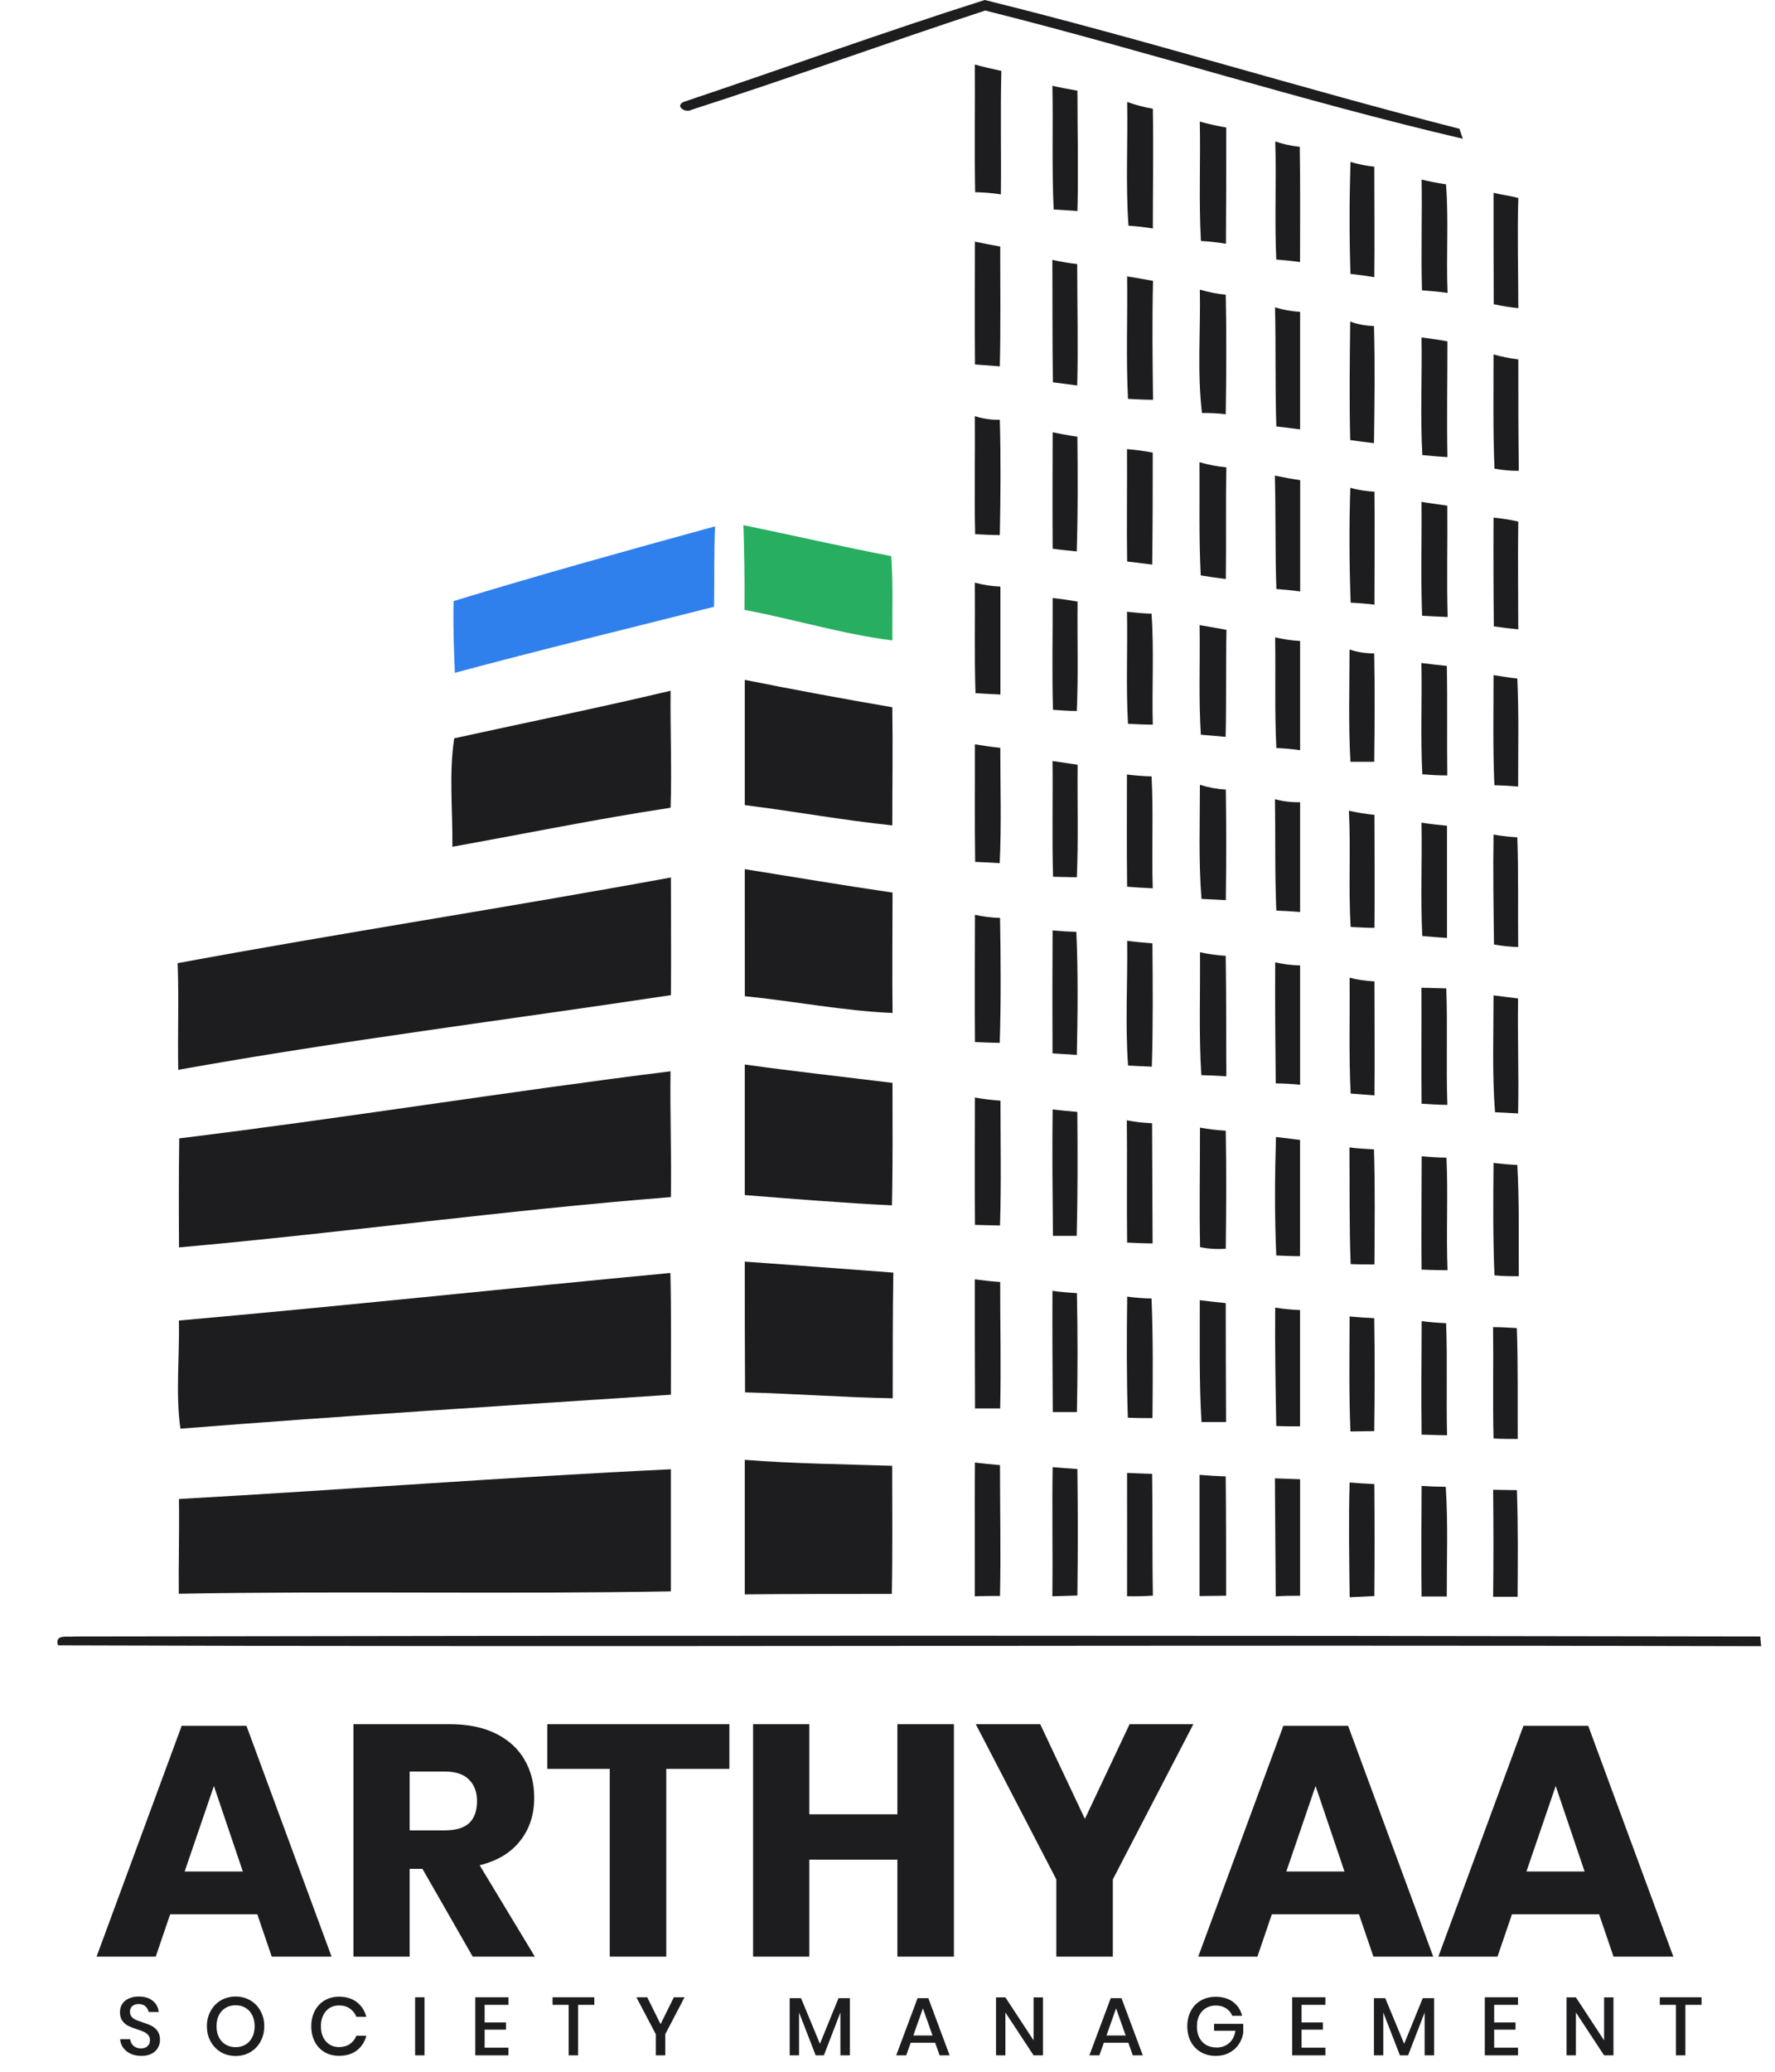 <svg width="108" height="126" viewBox="0 0 108 126" fill="none" xmlns="http://www.w3.org/2000/svg">
<path d="M41.619 6.19C47.727 4.144 53.787 1.945 59.916 0C69.584 2.383 79.137 5.37 88.799 7.832L89.005 8.439C79.242 6.158 69.671 3.077 59.948 0.64C53.993 2.593 48.066 4.755 42.082 6.675C41.699 6.899 41.023 6.443 41.619 6.19Z" fill="#1D1D1F"/>
<path d="M27.64 44.901C32.027 43.94 36.434 43.05 40.802 42.009C40.777 44.381 40.882 46.753 40.802 49.125C36.358 49.797 31.947 50.705 27.525 51.497C27.55 49.316 27.304 47.006 27.64 44.901Z" fill="#1D1D1F"/>
<path d="M10.809 58.577C20.792 56.729 30.83 55.203 40.82 53.366C40.82 55.753 40.846 58.136 40.82 60.522C30.826 62.033 20.792 63.281 10.845 65.064C10.802 62.887 10.892 60.721 10.809 58.577Z" fill="#1D1D1F"/>
<path d="M10.906 69.233C20.882 68.014 30.819 66.394 40.798 65.154C40.762 67.704 40.864 70.253 40.82 72.805C30.826 73.59 20.879 74.975 10.892 75.864C10.877 73.655 10.874 71.442 10.906 69.233Z" fill="#1D1D1F"/>
<path d="M10.885 80.312C20.857 79.426 30.822 78.359 40.791 77.419C40.849 79.885 40.817 82.355 40.82 84.824C30.873 85.482 20.933 86.101 10.979 86.889C10.675 84.824 10.932 82.478 10.885 80.312Z" fill="#1D1D1F"/>
<path d="M10.888 91.166C20.868 90.609 30.83 89.832 40.817 89.358C40.817 91.832 40.817 94.308 40.817 96.782C30.841 96.966 20.854 96.746 10.877 96.93C10.859 95.003 10.917 93.083 10.888 91.166Z" fill="#1D1D1F"/>
<path d="M3.53 100.065C3.302 99.36 4.134 99.588 4.553 99.526C38.735 99.461 72.919 99.461 107.106 99.526C107.106 99.671 107.146 99.968 107.16 100.116C72.614 100.018 38.083 100.184 3.53 100.065Z" fill="#1D1D1F"/>
<path d="M59.315 3.923C59.84 4.082 60.4 4.19 60.928 4.31C60.863 6.812 60.928 9.314 60.899 11.82C60.381 11.742 59.858 11.699 59.333 11.69C59.286 9.101 59.333 6.508 59.315 3.923Z" fill="#1D1D1F"/>
<path d="M64.034 5.218C64.537 5.333 65.05 5.427 65.556 5.514C65.556 7.955 65.621 10.396 65.556 12.833C65.072 12.797 64.584 12.768 64.11 12.739C63.994 10.233 64.081 7.727 64.034 5.218Z" fill="#1D1D1F"/>
<path d="M68.583 6.201C69.091 6.384 69.613 6.522 70.145 6.613C70.185 9.04 70.145 11.47 70.145 13.896C69.654 13.814 69.159 13.758 68.662 13.726C68.485 11.209 68.626 8.711 68.583 6.201Z" fill="#1D1D1F"/>
<path d="M73.001 7.395C73.531 7.542 74.068 7.663 74.61 7.756C74.61 10.114 74.61 12.457 74.592 14.825C74.088 14.74 73.58 14.683 73.07 14.655C72.936 12.232 73.052 9.814 73.001 7.395Z" fill="#1D1D1F"/>
<path d="M77.594 8.603C78.076 8.769 78.576 8.878 79.083 8.928C79.123 11.264 79.101 13.6 79.101 15.939C78.628 15.867 78.147 15.823 77.655 15.784C77.546 13.379 77.666 10.996 77.594 8.603Z" fill="#1D1D1F"/>
<path d="M82.171 9.85C82.644 9.987 83.128 10.084 83.618 10.139C83.618 12.381 83.643 14.619 83.618 16.857C83.133 16.774 82.645 16.709 82.171 16.658C82.092 14.391 82.102 12.117 82.171 9.85Z" fill="#1D1D1F"/>
<path d="M86.499 10.92C86.988 11.041 87.483 11.138 87.982 11.209C88.155 13.404 87.982 15.613 88.079 17.815C87.562 17.743 87.042 17.696 86.521 17.656C86.456 15.422 86.535 13.173 86.499 10.92Z" fill="#1D1D1F"/>
<path d="M90.874 11.73C91.374 11.843 91.883 11.908 92.382 12.041C92.314 14.272 92.382 16.507 92.382 18.742C91.879 18.692 91.379 18.611 90.885 18.499C90.874 16.243 90.874 13.987 90.874 11.73Z" fill="#1D1D1F"/>
<path d="M59.319 14.699C59.832 14.797 60.346 14.902 60.859 14.996C60.859 17.422 60.892 19.852 60.834 22.282L59.323 22.166C59.301 19.675 59.319 17.187 59.319 14.699Z" fill="#1D1D1F"/>
<path d="M64.03 15.805C64.529 15.918 65.034 16.003 65.542 16.058C65.542 18.52 65.607 20.983 65.542 23.445C65.05 23.38 64.558 23.311 64.063 23.25C64.027 20.769 64.045 18.285 64.03 15.805Z" fill="#1D1D1F"/>
<path d="M68.579 16.811C69.103 16.894 69.631 16.98 70.156 17.082C70.098 19.49 70.127 21.902 70.156 24.313C69.646 24.313 69.14 24.285 68.633 24.259C68.507 21.779 68.612 19.291 68.579 16.811Z" fill="#1D1D1F"/>
<path d="M73.005 17.613C73.518 17.77 74.047 17.873 74.581 17.921C74.632 20.343 74.614 22.77 74.581 25.192C74.101 25.136 73.618 25.112 73.135 25.12C72.835 22.636 73.055 20.112 73.005 17.613Z" fill="#1D1D1F"/>
<path d="M77.579 18.693C78.075 18.845 78.587 18.937 79.105 18.968C79.105 21.351 79.105 23.734 79.105 26.113C78.617 26.048 78.129 25.99 77.659 25.936C77.579 23.52 77.637 21.105 77.579 18.693Z" fill="#1D1D1F"/>
<path d="M82.153 19.558C82.618 19.725 83.106 19.816 83.599 19.829C83.665 22.201 83.632 24.58 83.599 26.952C83.111 26.894 82.623 26.833 82.153 26.764C82.095 24.363 82.124 21.959 82.153 19.558Z" fill="#1D1D1F"/>
<path d="M86.492 20.523C87.016 20.585 87.544 20.665 88.069 20.762C88.069 23.109 88.025 25.463 88.069 27.802C87.559 27.773 87.052 27.726 86.543 27.676C86.409 25.311 86.535 22.906 86.492 20.523Z" fill="#1D1D1F"/>
<path d="M90.874 21.558C91.369 21.696 91.873 21.796 92.382 21.858C92.382 24.114 92.382 26.374 92.411 28.634C91.915 28.639 91.42 28.594 90.932 28.5C90.835 26.189 90.874 23.864 90.874 21.558Z" fill="#1D1D1F"/>
<path d="M59.315 25.311C59.806 25.467 60.319 25.541 60.834 25.531C60.899 27.867 60.881 30.206 60.834 32.542C60.331 32.542 59.832 32.513 59.333 32.488C59.276 30.094 59.337 27.701 59.315 25.311Z" fill="#1D1D1F"/>
<path d="M64.049 26.291C64.547 26.392 65.05 26.49 65.553 26.559C65.578 28.884 65.589 31.212 65.513 33.537C65.025 33.487 64.537 33.44 64.049 33.371C64.034 31.013 64.041 28.652 64.049 26.291Z" fill="#1D1D1F"/>
<path d="M68.572 27.314C69.097 27.355 69.62 27.426 70.138 27.528C70.138 29.795 70.138 32.066 70.105 34.336L68.579 34.148C68.547 31.87 68.586 29.592 68.572 27.314Z" fill="#1D1D1F"/>
<path d="M72.983 28.11C73.517 28.266 74.064 28.37 74.618 28.421C74.571 30.689 74.618 32.952 74.585 35.215C74.075 35.15 73.565 35.078 73.059 34.995C72.94 32.703 73.001 30.406 72.983 28.11Z" fill="#1D1D1F"/>
<path d="M77.568 28.927C78.078 29.032 78.591 29.126 79.109 29.202C79.109 31.458 79.109 33.714 79.109 35.97C78.624 35.905 78.136 35.855 77.662 35.822C77.579 33.519 77.633 31.219 77.568 28.927Z" fill="#1D1D1F"/>
<path d="M82.16 29.668C82.639 29.801 83.132 29.88 83.628 29.903C83.654 32.188 83.628 34.477 83.628 36.773C83.144 36.712 82.656 36.675 82.182 36.654C82.095 34.322 82.084 31.993 82.16 29.668Z" fill="#1D1D1F"/>
<path d="M86.492 30.521C87.013 30.616 87.537 30.67 88.061 30.753C88.083 33.009 88.018 35.269 88.083 37.525C87.562 37.504 87.045 37.478 86.528 37.449C86.441 35.139 86.514 32.828 86.492 30.521Z" fill="#1D1D1F"/>
<path d="M90.874 31.48C91.38 31.528 91.883 31.608 92.379 31.722C92.346 33.891 92.379 36.09 92.379 38.277C91.883 38.223 91.384 38.169 90.892 38.096C90.868 35.891 90.862 33.685 90.874 31.48Z" fill="#1D1D1F"/>
<path d="M59.315 35.435C59.822 35.575 60.344 35.655 60.87 35.674C60.87 37.844 60.87 40.053 60.87 42.241C60.364 42.215 59.858 42.19 59.355 42.157C59.279 39.901 59.337 37.663 59.315 35.435Z" fill="#1D1D1F"/>
<path d="M64.049 36.368C64.555 36.426 65.061 36.498 65.564 36.589C65.538 38.805 65.618 41.025 65.517 43.242C65.039 43.242 64.562 43.202 64.07 43.17C64.001 40.902 64.059 38.635 64.049 36.368Z" fill="#1D1D1F"/>
<path d="M68.572 37.207C69.067 37.261 69.566 37.308 70.065 37.323C70.224 39.565 70.083 41.821 70.141 44.07C69.635 44.07 69.132 44.045 68.633 44.019C68.503 41.752 68.615 39.478 68.572 37.207Z" fill="#1D1D1F"/>
<path d="M72.99 38.018C73.536 38.104 74.075 38.206 74.625 38.307C74.578 40.476 74.625 42.646 74.574 44.815C74.072 44.768 73.565 44.721 73.066 44.685C72.922 42.48 73.027 40.245 72.99 38.018Z" fill="#1D1D1F"/>
<path d="M77.586 38.762C78.085 38.881 78.593 38.955 79.105 38.982C79.105 41.195 79.105 43.412 79.105 45.625C78.62 45.556 78.132 45.513 77.659 45.491C77.55 43.249 77.622 41.004 77.586 38.762Z" fill="#1D1D1F"/>
<path d="M82.113 39.503C82.597 39.664 83.104 39.743 83.614 39.738C83.654 41.936 83.643 44.131 83.614 46.33C83.129 46.33 82.648 46.33 82.168 46.33C82.037 44.052 82.11 41.774 82.113 39.503Z" fill="#1D1D1F"/>
<path d="M86.485 40.323C86.995 40.392 87.515 40.443 88.032 40.5C88.076 42.721 88.032 44.937 88.061 47.161C87.555 47.161 87.049 47.132 86.543 47.092C86.423 44.836 86.535 42.58 86.485 40.323Z" fill="#1D1D1F"/>
<path d="M90.874 41.058C91.355 41.137 91.833 41.213 92.321 41.267C92.422 43.437 92.368 45.646 92.371 47.834C91.891 47.794 91.413 47.769 90.925 47.754C90.828 45.523 90.874 43.289 90.874 41.058Z" fill="#1D1D1F"/>
<path d="M45.315 41.347C48.299 41.944 51.292 42.5 54.293 43.014C54.329 45.407 54.293 47.805 54.293 50.198C51.288 49.887 48.312 49.338 45.315 48.965C45.315 46.427 45.315 43.885 45.315 41.347Z" fill="#1D1D1F"/>
<path d="M59.319 45.267C59.829 45.353 60.346 45.429 60.863 45.48C60.863 47.816 60.939 50.155 60.827 52.495C60.328 52.462 59.832 52.44 59.334 52.419C59.297 50.036 59.326 47.649 59.319 45.267Z" fill="#1D1D1F"/>
<path d="M64.041 46.283L65.567 46.511C65.545 48.789 65.618 51.071 65.52 53.352C65.039 53.352 64.558 53.327 64.074 53.323C64.005 50.984 64.067 48.63 64.041 46.283Z" fill="#1D1D1F"/>
<path d="M68.568 47.103C69.066 47.167 69.567 47.206 70.069 47.219C70.185 49.486 70.069 51.757 70.138 54.024C69.617 54.003 69.096 53.97 68.579 53.927C68.55 51.652 68.568 49.378 68.568 47.103Z" fill="#1D1D1F"/>
<path d="M73.008 47.73C73.52 47.892 74.049 47.99 74.585 48.019C74.616 50.261 74.616 52.502 74.585 54.744C74.093 54.722 73.598 54.697 73.106 54.668C72.918 52.365 73.012 50.044 73.008 47.73Z" fill="#1D1D1F"/>
<path d="M77.575 48.607C78.074 48.74 78.589 48.801 79.105 48.788C79.105 51.016 79.105 53.239 79.105 55.467C78.62 55.427 78.132 55.398 77.659 55.38C77.561 53.12 77.612 50.864 77.575 48.607Z" fill="#1D1D1F"/>
<path d="M82.073 49.306C82.586 49.421 83.105 49.506 83.628 49.559C83.628 51.844 83.654 54.129 83.628 56.429C83.147 56.429 82.666 56.4 82.182 56.375C82.034 54.01 82.196 51.652 82.073 49.306Z" fill="#1D1D1F"/>
<path d="M86.492 50.032C87.005 50.112 87.522 50.173 88.043 50.22C88.043 52.495 88.043 54.765 88.043 57.043C87.541 57.007 87.038 56.975 86.539 56.928C86.427 54.632 86.535 52.332 86.492 50.032Z" fill="#1D1D1F"/>
<path d="M90.874 50.759C91.353 50.84 91.836 50.896 92.321 50.925C92.4 53.145 92.35 55.373 92.375 57.596C91.881 57.582 91.389 57.531 90.903 57.444C90.874 55.217 90.838 52.986 90.874 50.759Z" fill="#1D1D1F"/>
<path d="M45.315 52.86C48.312 53.338 51.306 53.847 54.307 54.285C54.307 56.726 54.282 59.166 54.307 61.607C51.292 61.477 48.316 60.884 45.318 60.587C45.315 58.009 45.315 55.438 45.315 52.86Z" fill="#1D1D1F"/>
<path d="M59.322 55.637C59.824 55.748 60.335 55.812 60.848 55.828C60.892 58.359 60.91 60.891 60.83 63.422C60.328 63.422 59.825 63.396 59.322 63.375C59.304 60.804 59.315 58.215 59.322 55.637Z" fill="#1D1D1F"/>
<path d="M64.045 56.588C64.526 56.631 65.01 56.66 65.491 56.675C65.6 59.166 65.571 61.664 65.52 64.156L64.041 64.066C64.029 61.573 64.031 59.08 64.045 56.588Z" fill="#1D1D1F"/>
<path d="M68.583 57.218C69.093 57.286 69.606 57.33 70.12 57.373C70.138 59.875 70.163 62.374 70.083 64.873C69.599 64.851 69.111 64.833 68.637 64.804C68.456 62.28 68.615 59.745 68.583 57.218Z" fill="#1D1D1F"/>
<path d="M73.012 57.915C73.528 58.026 74.051 58.098 74.578 58.132C74.618 60.573 74.6 63.013 74.618 65.458C74.111 65.425 73.605 65.403 73.095 65.389C72.936 62.916 73.037 60.406 73.012 57.915Z" fill="#1D1D1F"/>
<path d="M77.59 58.529C78.088 58.641 78.595 58.704 79.105 58.717C79.105 61.133 79.105 63.552 79.105 65.971C78.613 65.92 78.114 65.895 77.622 65.888C77.597 63.432 77.575 60.981 77.59 58.529Z" fill="#1D1D1F"/>
<path d="M82.117 59.463C82.612 59.586 83.118 59.661 83.628 59.687C83.628 61.998 83.65 64.308 83.628 66.619L82.182 66.507C82.063 64.16 82.138 61.81 82.117 59.463Z" fill="#1D1D1F"/>
<path d="M86.489 60.077C86.991 60.077 87.497 60.102 88 60.113C88.087 62.471 87.982 64.836 88.065 67.197C87.541 67.197 87.016 67.153 86.496 67.124C86.474 64.774 86.499 62.427 86.489 60.077Z" fill="#1D1D1F"/>
<path d="M90.874 60.536C91.37 60.598 91.865 60.666 92.368 60.724C92.328 63.056 92.422 65.389 92.368 67.717C91.901 67.685 91.431 67.667 90.965 67.645C90.784 65.284 90.874 62.915 90.874 60.536Z" fill="#1D1D1F"/>
<path d="M45.315 64.741C48.305 65.161 51.31 65.486 54.304 65.859C54.304 68.343 54.329 70.827 54.271 73.307C51.281 73.162 48.298 72.917 45.315 72.682C45.315 70.038 45.315 67.388 45.315 64.741Z" fill="#1D1D1F"/>
<path d="M59.319 66.748C59.833 66.843 60.352 66.907 60.874 66.94C60.874 69.471 60.928 72.002 60.845 74.533L59.322 74.497C59.304 71.922 59.315 69.333 59.319 66.748Z" fill="#1D1D1F"/>
<path d="M64.048 67.476C64.547 67.53 65.05 67.584 65.549 67.624C65.571 70.137 65.574 72.65 65.513 75.163H64.067C64.045 72.596 64.012 70.036 64.048 67.476Z" fill="#1D1D1F"/>
<path d="M68.561 68.134C69.068 68.234 69.582 68.293 70.098 68.311L70.13 75.622C69.613 75.622 69.096 75.593 68.579 75.572C68.547 73.095 68.59 70.611 68.561 68.134Z" fill="#1D1D1F"/>
<path d="M73.012 68.578C73.531 68.675 74.055 68.738 74.581 68.766C74.625 71.156 74.61 73.553 74.581 75.944C74.059 75.983 73.534 75.952 73.019 75.853C72.965 73.427 73.019 71.004 73.012 68.578Z" fill="#1D1D1F"/>
<path d="M77.637 69.149C78.121 69.211 78.613 69.272 79.101 69.327C79.101 71.684 79.101 74.027 79.101 76.399C78.617 76.399 78.139 76.374 77.655 76.356C77.55 73.959 77.565 71.55 77.637 69.149Z" fill="#1D1D1F"/>
<path d="M82.106 69.786C82.602 69.844 83.1 69.88 83.599 69.902C83.672 72.234 83.639 74.57 83.628 76.902C83.14 76.902 82.659 76.902 82.182 76.88C82.088 74.487 82.128 72.133 82.106 69.786Z" fill="#1D1D1F"/>
<path d="M86.503 70.321C87.002 70.372 87.508 70.401 88.011 70.408C88.115 72.686 87.985 74.971 88.076 77.253C87.548 77.253 87.02 77.235 86.496 77.217C86.474 74.917 86.499 72.617 86.503 70.321Z" fill="#1D1D1F"/>
<path d="M90.874 70.726C91.348 70.783 91.822 70.827 92.321 70.849C92.447 73.098 92.397 75.361 92.411 77.617C91.916 77.617 91.424 77.617 90.932 77.563C90.835 75.285 90.853 73.004 90.874 70.726Z" fill="#1D1D1F"/>
<path d="M45.315 76.728C48.323 76.945 51.336 77.168 54.354 77.397C54.315 79.928 54.318 82.492 54.318 85.041C51.321 84.987 48.33 84.759 45.333 84.68C45.315 82.029 45.315 79.379 45.315 76.728Z" fill="#1D1D1F"/>
<path d="M59.315 77.806C59.825 77.874 60.339 77.936 60.856 77.968C60.856 80.528 60.913 83.092 60.856 85.656C60.346 85.656 59.836 85.656 59.326 85.656C59.312 83.027 59.315 80.416 59.315 77.806Z" fill="#1D1D1F"/>
<path d="M64.038 78.504C64.529 78.576 65.025 78.616 65.524 78.645C65.574 81.055 65.574 83.466 65.524 85.877H64.056C64.048 83.414 64.019 80.956 64.038 78.504Z" fill="#1D1D1F"/>
<path d="M68.583 78.857C69.074 78.925 69.569 78.963 70.065 78.973C70.166 81.396 70.141 83.822 70.123 86.245C69.62 86.245 69.121 86.245 68.623 86.219C68.543 83.768 68.554 81.309 68.583 78.857Z" fill="#1D1D1F"/>
<path d="M73.001 79.075C73.526 79.137 74.053 79.202 74.581 79.252C74.581 81.663 74.587 84.073 74.6 86.484H73.106C72.954 84.022 73.008 81.548 73.001 79.075Z" fill="#1D1D1F"/>
<path d="M77.59 79.527C78.09 79.608 78.595 79.657 79.101 79.676C79.101 82.033 79.101 84.376 79.101 86.748C78.613 86.748 78.125 86.748 77.655 86.727C77.612 84.326 77.568 81.925 77.59 79.527Z" fill="#1D1D1F"/>
<path d="M82.117 80.065C82.612 80.112 83.111 80.145 83.614 80.167C83.654 82.463 83.646 84.755 83.614 87.037L82.168 87.058C82.07 84.734 82.11 82.398 82.117 80.065Z" fill="#1D1D1F"/>
<path d="M86.503 80.348C86.995 80.416 87.49 80.449 87.989 80.474C88.076 82.745 87.989 85.019 88.047 87.29C87.53 87.29 87.013 87.261 86.499 87.25C86.47 84.951 86.492 82.647 86.503 80.348Z" fill="#1D1D1F"/>
<path d="M90.846 80.713C91.33 80.713 91.814 80.745 92.292 80.771C92.371 83.013 92.335 85.265 92.346 87.514C91.854 87.514 91.362 87.514 90.874 87.485C90.82 85.229 90.874 82.969 90.846 80.713Z" fill="#1D1D1F"/>
<path d="M45.315 88.784C48.294 89.019 51.295 89.048 54.286 89.146C54.286 91.746 54.315 94.342 54.264 96.938C51.281 96.938 48.298 96.938 45.315 96.967C45.315 94.236 45.315 91.508 45.315 88.784Z" fill="#1D1D1F"/>
<path d="M59.319 88.95C59.825 89.008 60.335 89.062 60.845 89.106C60.845 91.752 60.903 94.403 60.845 97.061C60.331 97.061 59.822 97.061 59.312 97.086C59.319 94.374 59.297 91.673 59.319 88.95Z" fill="#1D1D1F"/>
<path d="M64.049 89.228C64.551 89.272 65.05 89.308 65.553 89.344C65.586 91.909 65.586 94.473 65.553 97.035L64.03 97.082C64.063 94.464 64.005 91.843 64.049 89.228Z" fill="#1D1D1F"/>
<path d="M68.576 89.579C69.082 89.604 69.592 89.623 70.101 89.637C70.141 92.107 70.101 94.576 70.148 97.042C69.624 97.078 69.1 97.089 68.576 97.078C68.576 94.576 68.583 92.078 68.576 89.579Z" fill="#1D1D1F"/>
<path d="M72.987 89.698C73.515 89.742 74.046 89.771 74.578 89.792C74.603 92.208 74.603 94.627 74.603 97.046L72.987 97.067C72.98 94.609 72.99 92.153 72.987 89.698Z" fill="#1D1D1F"/>
<path d="M77.572 89.911C78.082 89.929 78.591 89.951 79.105 89.965C79.105 92.326 79.105 94.688 79.105 97.049C78.609 97.049 78.114 97.049 77.622 97.089C77.597 94.695 77.597 92.305 77.572 89.911Z" fill="#1D1D1F"/>
<path d="M82.117 90.161C82.616 90.204 83.118 90.237 83.621 90.259C83.64 92.525 83.64 94.794 83.621 97.067L82.121 97.14C82.091 94.815 82.052 92.486 82.117 90.161Z" fill="#1D1D1F"/>
<path d="M86.499 90.37C86.987 90.403 87.475 90.421 87.967 90.424C88.112 92.641 88.025 94.872 88.029 97.092H86.496C86.47 94.854 86.485 92.612 86.499 90.37Z" fill="#1D1D1F"/>
<path d="M90.849 90.606L92.296 90.627C92.371 92.797 92.353 94.948 92.339 97.11C91.84 97.11 91.344 97.11 90.849 97.11C90.874 94.934 90.874 92.768 90.849 90.606Z" fill="#1D1D1F"/>
<path d="M45.235 31.939C48.233 32.553 51.219 33.247 54.228 33.822C54.347 35.529 54.279 37.243 54.293 38.95C51.252 38.566 48.305 37.655 45.297 37.091C45.315 35.373 45.289 33.656 45.235 31.939Z" fill="#27AE60"/>
<path d="M27.597 36.557C32.869 34.948 38.181 33.472 43.507 32.012C43.438 33.642 43.474 35.266 43.445 36.904C38.199 38.235 32.916 39.511 27.677 40.918C27.615 39.464 27.564 38.01 27.597 36.557Z" fill="#2F80ED"/>
<path d="M15.655 116.42H10.355L9.475 119H5.875L11.055 104.96H14.995L20.175 119H16.535L15.655 116.42ZM14.775 113.82L13.015 108.62L11.235 113.82H14.775ZM28.764 119L25.704 113.66H24.924V119H21.504V104.86H27.344C28.464 104.86 29.411 105.053 30.184 105.44C30.958 105.827 31.538 106.36 31.924 107.04C32.311 107.707 32.504 108.473 32.504 109.34C32.504 110.367 32.218 111.24 31.644 111.96C31.084 112.68 30.264 113.173 29.184 113.44L32.544 119H28.764ZM24.924 111.32H27.044C27.724 111.32 28.224 111.173 28.544 110.88C28.864 110.573 29.024 110.127 29.024 109.54C29.024 108.98 28.858 108.54 28.524 108.22C28.204 107.9 27.711 107.74 27.044 107.74H24.924V111.32ZM44.379 104.86V107.58H40.539V119H37.099V107.58H33.299V104.86H44.379ZM58.041 104.86V119H54.601V113.1H49.241V119H45.821V104.86H49.241V110.34H54.601V104.86H58.041ZM72.611 104.86L67.711 114.3V119H64.271V114.3L59.371 104.86H63.291L66.011 110.62L68.731 104.86H72.611ZM82.686 116.42H77.386L76.506 119H72.906L78.086 104.96H82.026L87.206 119H83.566L82.686 116.42ZM81.806 113.82L80.046 108.62L78.266 113.82H81.806ZM97.296 116.42H91.996L91.115 119H87.516L92.695 104.96H96.635L101.815 119H98.175L97.296 116.42ZM96.415 113.82L94.656 108.62L92.876 113.82H96.415Z" fill="#1D1D1F"/>
<path d="M9.734 124.06C9.734 124.233 9.692 124.395 9.609 124.545C9.525 124.692 9.399 124.81 9.229 124.9C9.059 124.99 8.85 125.035 8.604 125.035C8.364 125.035 8.149 124.993 7.959 124.91C7.769 124.823 7.617 124.703 7.504 124.55C7.39 124.397 7.325 124.22 7.309 124.02H7.919C7.935 124.173 8 124.305 8.114 124.415C8.23 124.525 8.385 124.58 8.579 124.58C8.752 124.58 8.885 124.533 8.979 124.44C9.075 124.347 9.124 124.227 9.124 124.08C9.124 123.953 9.089 123.85 9.019 123.77C8.949 123.687 8.862 123.622 8.759 123.575C8.655 123.528 8.514 123.475 8.334 123.415C8.114 123.345 7.934 123.275 7.794 123.205C7.657 123.135 7.54 123.033 7.444 122.9C7.347 122.767 7.299 122.592 7.299 122.375C7.299 122.185 7.345 122.018 7.439 121.875C7.532 121.732 7.665 121.622 7.839 121.545C8.012 121.465 8.212 121.425 8.439 121.425C8.799 121.425 9.084 121.512 9.294 121.685C9.507 121.858 9.629 122.085 9.659 122.365H9.044C9.02 122.232 8.957 122.118 8.854 122.025C8.754 121.928 8.615 121.88 8.439 121.88C8.279 121.88 8.15 121.922 8.054 122.005C7.957 122.085 7.909 122.202 7.909 122.355C7.909 122.475 7.942 122.575 8.009 122.655C8.075 122.732 8.159 122.793 8.259 122.84C8.362 122.883 8.502 122.935 8.679 122.995C8.902 123.065 9.084 123.137 9.224 123.21C9.367 123.28 9.487 123.383 9.584 123.52C9.684 123.657 9.734 123.837 9.734 124.06ZM14.339 121.425C14.666 121.425 14.961 121.502 15.224 121.655C15.491 121.808 15.699 122.023 15.849 122.3C16.003 122.573 16.079 122.883 16.079 123.23C16.079 123.577 16.003 123.888 15.849 124.165C15.699 124.438 15.491 124.653 15.224 124.81C14.961 124.963 14.666 125.04 14.339 125.04C14.009 125.04 13.711 124.963 13.444 124.81C13.181 124.653 12.973 124.438 12.819 124.165C12.666 123.888 12.589 123.577 12.589 123.23C12.589 122.883 12.666 122.573 12.819 122.3C12.973 122.023 13.181 121.808 13.444 121.655C13.711 121.502 14.009 121.425 14.339 121.425ZM14.339 121.955C14.113 121.955 13.911 122.007 13.734 122.11C13.558 122.213 13.419 122.362 13.319 122.555C13.223 122.748 13.174 122.973 13.174 123.23C13.174 123.487 13.223 123.712 13.319 123.905C13.419 124.098 13.558 124.247 13.734 124.35C13.911 124.453 14.113 124.505 14.339 124.505C14.563 124.505 14.761 124.453 14.934 124.35C15.111 124.247 15.248 124.098 15.344 123.905C15.444 123.712 15.494 123.487 15.494 123.23C15.494 122.973 15.444 122.748 15.344 122.555C15.248 122.362 15.111 122.213 14.934 122.11C14.761 122.007 14.563 121.955 14.339 121.955ZM20.63 121.435C21.063 121.435 21.423 121.545 21.71 121.765C21.996 121.985 22.19 122.283 22.29 122.66H21.685C21.601 122.447 21.468 122.278 21.285 122.155C21.105 122.028 20.883 121.965 20.62 121.965C20.41 121.965 20.221 122.017 20.055 122.12C19.891 122.223 19.761 122.372 19.665 122.565C19.571 122.755 19.525 122.978 19.525 123.235C19.525 123.488 19.571 123.712 19.665 123.905C19.761 124.095 19.891 124.242 20.055 124.345C20.221 124.448 20.41 124.5 20.62 124.5C20.883 124.5 21.105 124.438 21.285 124.315C21.468 124.188 21.601 124.02 21.685 123.81H22.29C22.19 124.187 21.996 124.485 21.71 124.705C21.423 124.922 21.063 125.03 20.63 125.03C20.296 125.03 20.001 124.955 19.745 124.805C19.488 124.652 19.29 124.44 19.15 124.17C19.01 123.897 18.94 123.585 18.94 123.235C18.94 122.885 19.01 122.575 19.15 122.305C19.29 122.032 19.488 121.818 19.745 121.665C20.001 121.512 20.296 121.435 20.63 121.435ZM25.828 121.47V125H25.258V121.47H25.828ZM29.488 121.93V123H30.788V123.44H29.488V124.535H30.938V125H28.918V121.47H30.938V121.93H29.488ZM36.161 121.47V121.93H35.176V125H34.601V121.93H33.621V121.47H36.161ZM41.652 121.47L40.477 123.715V125H39.902V123.715L38.722 121.47H39.382L40.192 123.105L41.002 121.47H41.652ZM51.709 121.525V125H51.134V122.395L50.129 125H49.629L48.619 122.395V125H48.049V121.525H48.739L49.889 124.3L51.019 121.525H51.709ZM56.9 124.235H55.41L55.14 125H54.53L55.83 121.525H56.485L57.78 125H57.17L56.9 124.235ZM56.74 123.795L56.155 122.145L55.57 123.795H56.74ZM63.458 125H62.888L61.173 122.395V125H60.603V121.475H61.173L62.888 124.09V121.475H63.458V125ZM68.653 124.235H67.163L66.893 125H66.283L67.583 121.525H68.238L69.533 125H68.923L68.653 124.235ZM68.493 123.795L67.908 122.145L67.323 123.795H68.493ZM73.971 121.44C74.391 121.44 74.741 121.543 75.021 121.75C75.301 121.957 75.486 122.238 75.576 122.595H74.976C74.9 122.405 74.773 122.253 74.596 122.14C74.423 122.027 74.216 121.97 73.976 121.97C73.756 121.97 73.558 122.022 73.381 122.125C73.208 122.228 73.071 122.375 72.971 122.565C72.875 122.755 72.826 122.978 72.826 123.235C72.826 123.505 72.876 123.737 72.976 123.93C73.076 124.123 73.216 124.272 73.396 124.375C73.58 124.475 73.791 124.525 74.031 124.525C74.325 124.525 74.576 124.435 74.786 124.255C74.996 124.072 75.123 123.822 75.166 123.505H73.871V123.085H75.646V123.63C75.606 123.89 75.513 124.127 75.366 124.34C75.223 124.55 75.031 124.718 74.791 124.845C74.555 124.972 74.283 125.035 73.976 125.035C73.633 125.035 73.33 124.958 73.066 124.805C72.803 124.652 72.6 124.44 72.456 124.17C72.313 123.897 72.241 123.585 72.241 123.235C72.241 122.885 72.313 122.575 72.456 122.305C72.6 122.032 72.801 121.82 73.061 121.67C73.325 121.517 73.628 121.44 73.971 121.44ZM79.194 121.93V123H80.493V123.44H79.194V124.535H80.644V125H78.624V121.47H80.644V121.93H79.194ZM87.257 121.525V125H86.682V122.395L85.677 125H85.177L84.167 122.395V125H83.597V121.525H84.287L85.437 124.3L86.567 121.525H87.257ZM90.912 121.93V123H92.213V123.44H90.912V124.535H92.362V125H90.343V121.47H92.362V121.93H90.912ZM98.171 125H97.601L95.886 122.395V125H95.316V121.475H95.886L97.601 124.09V121.475H98.171V125ZM103.531 121.47V121.93H102.546V125H101.971V121.93H100.991V121.47H103.531Z" fill="#1D1D1F"/>
</svg>
